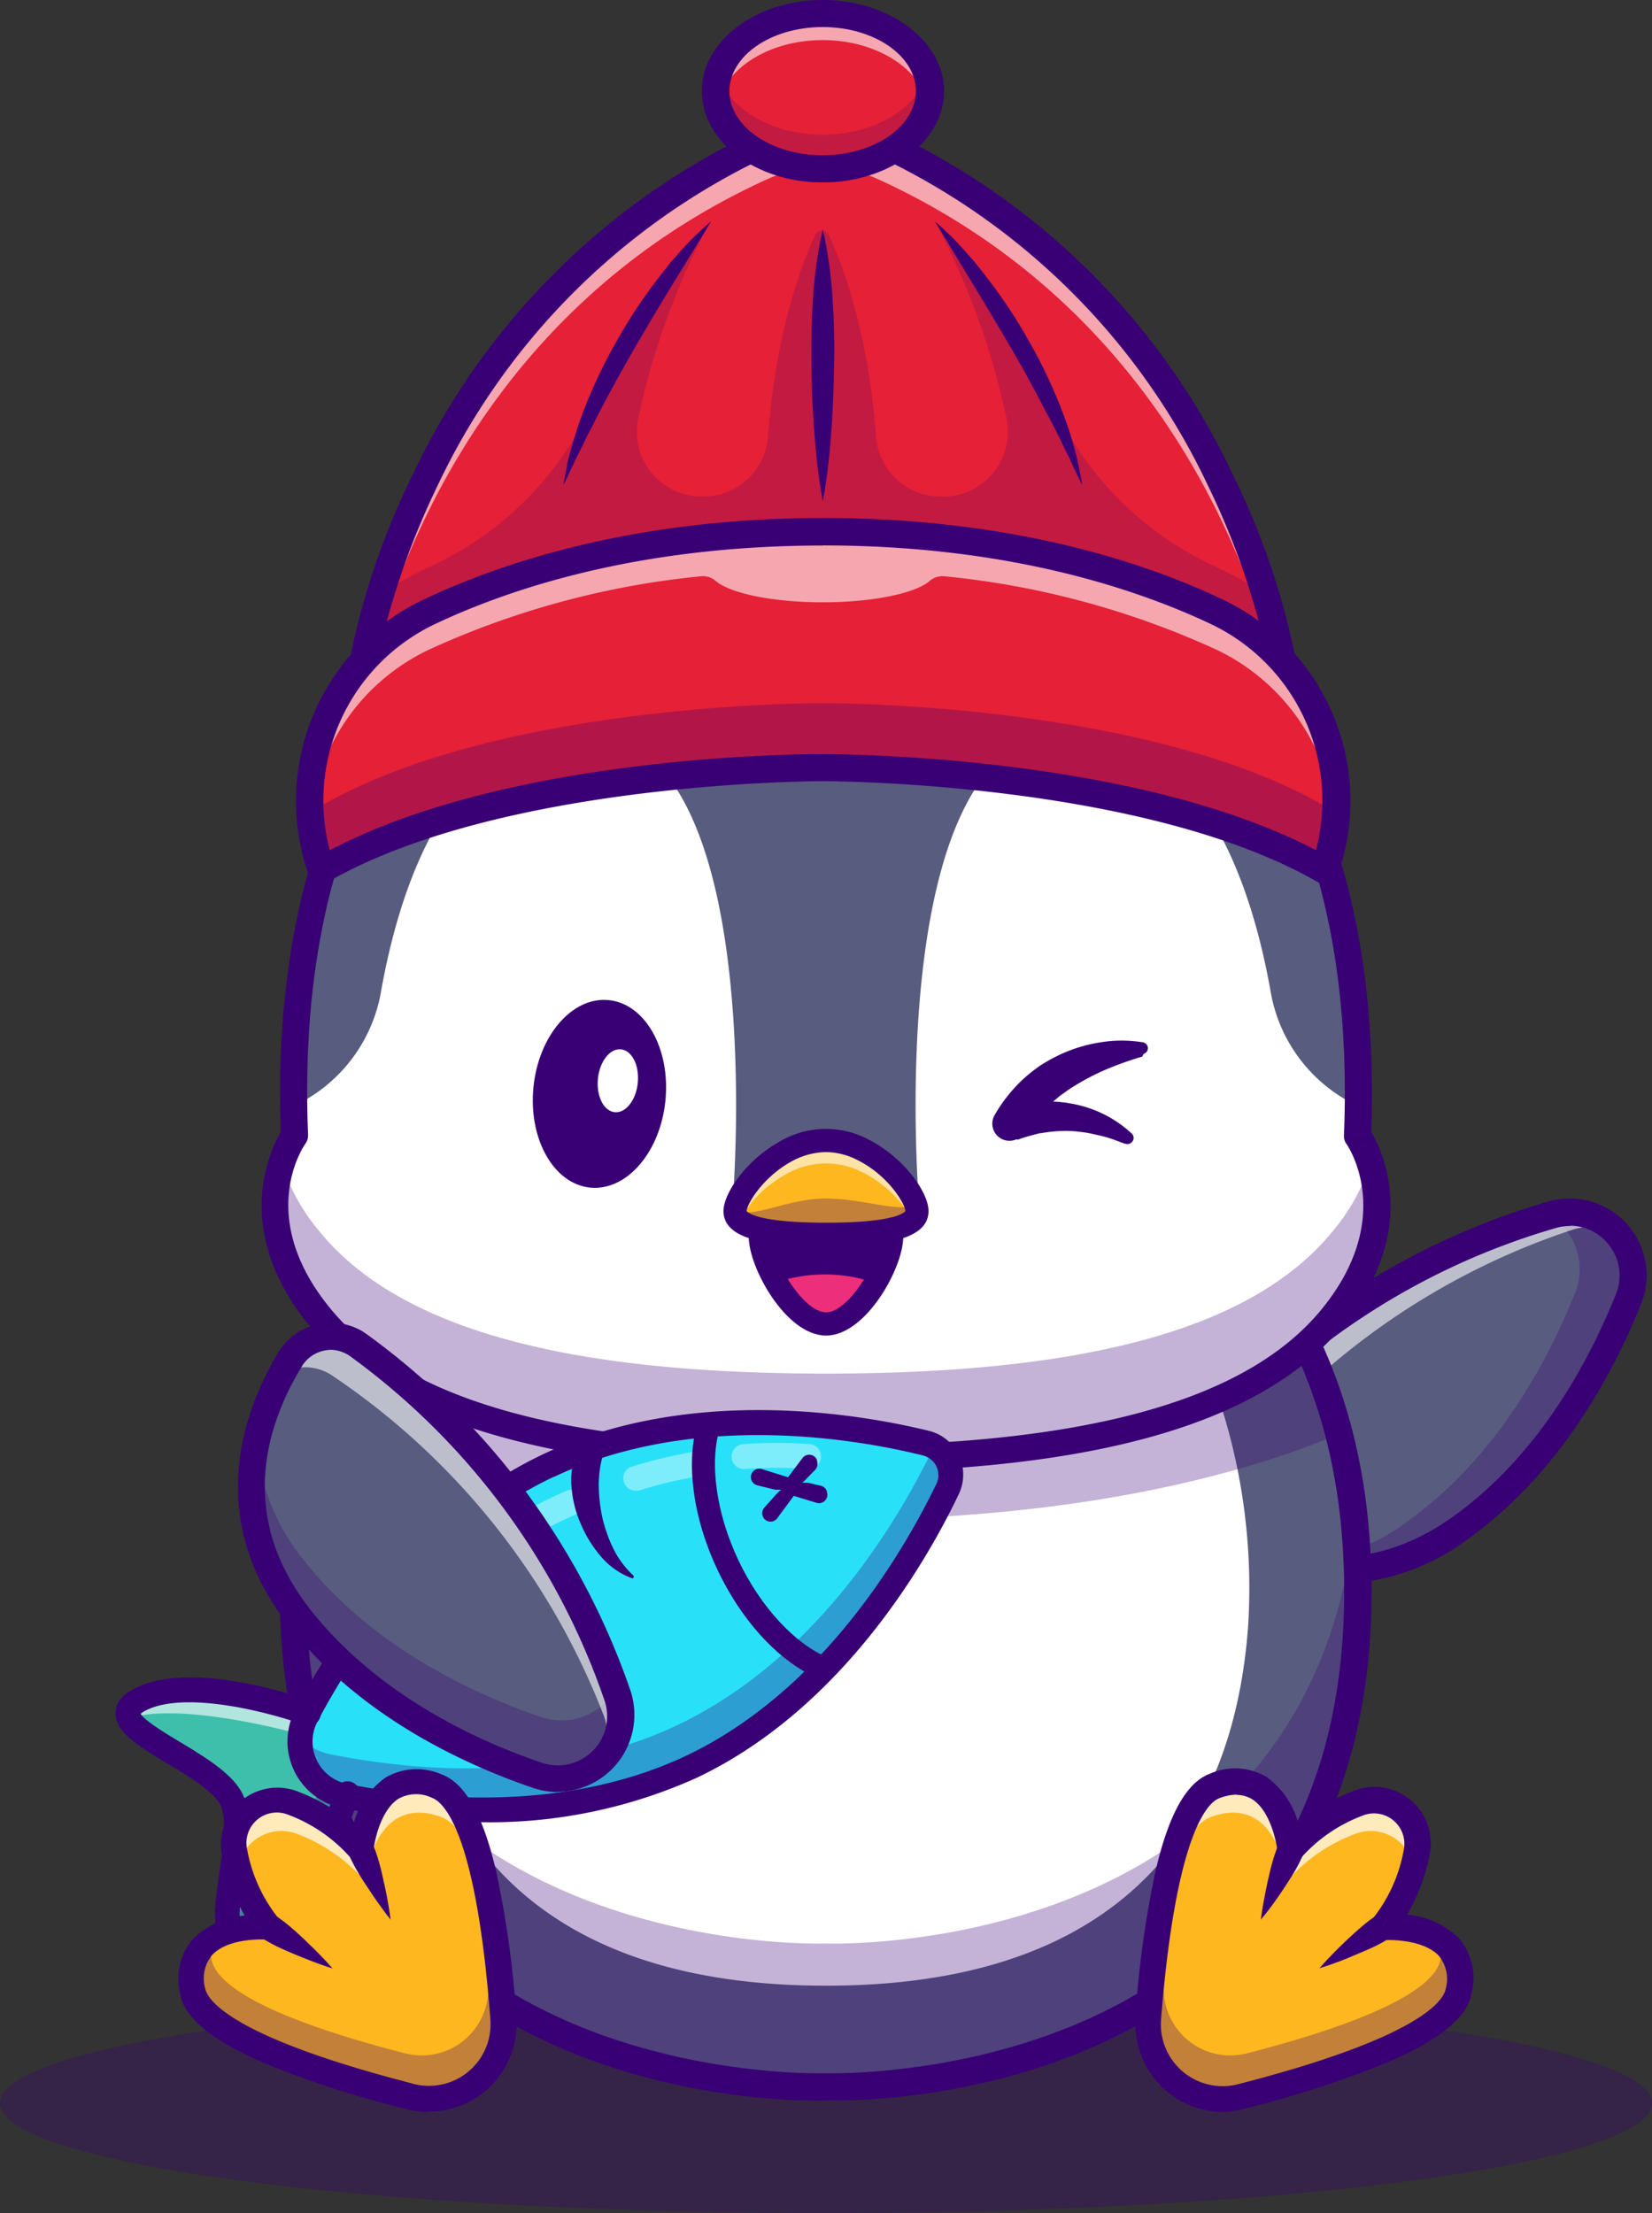 <svg id="Layer_1" data-name="Layer 1" xmlns="http://www.w3.org/2000/svg" viewBox="0 0 141.73 189.81"><rect x="0" y="0" width="141.73" height="189.81" fill="#333333" stroke="none"/><defs><style>.cls-1{opacity:0.3;}.cls-2{fill:#390075;}.cls-3{fill:#585c7f;}.cls-4{opacity:0.6;}.cls-5{fill:#fff;}.cls-6{opacity:0.7;}.cls-7{fill:#ed2e7a;}.cls-8{fill:#feb71f;}.cls-9{fill:#3dbfac;}.cls-10{fill:#28e1f9;}.cls-11{opacity:0.4;}.cls-12{fill:#e62036;}.cls-13{opacity:0.2;}</style></defs><g class="cls-1"><ellipse class="cls-2" cx="70.87" cy="180.38" rx="70.87" ry="9.43"/></g><path class="cls-3" d="M102.2,124.77a4.12,4.12,0,0,0,.84,6c4.53,3.09,13.09,6.85,22.33.22,7.45-5.35,11.87-13.38,14.34-19.56a5.44,5.44,0,0,0-6.49-7.27A62,62,0,0,0,102.2,124.77Z"/><g class="cls-1"><path class="cls-2" d="M133,104.27a5.44,5.44,0,0,1,2.13,6.63c-2.47,6.18-6.89,14.21-14.34,19.56a18.24,18.24,0,0,1-10.51,3.68A17.6,17.6,0,0,0,125.37,131c7.45-5.35,11.87-13.39,14.34-19.56a5.44,5.44,0,0,0-6.49-7.27Z"/></g><g class="cls-4"><path class="cls-5" d="M104.67,127.26a62,62,0,0,1,30.19-21.77,5.3,5.3,0,0,1,3.66.11,5.35,5.35,0,0,0-5.3-1.41,62,62,0,0,0-31,20.58,4.13,4.13,0,0,0,.84,6c.38.25.78.51,1.21.77A4.13,4.13,0,0,1,104.67,127.26Z"/></g><path class="cls-2" d="M114.66,135.86a22.29,22.29,0,0,1-12.28-4.1,5.29,5.29,0,0,1-1.37-7.35c.09-.13.19-.26.29-.38l.9.74-.9-.74a63.15,63.15,0,0,1,31.61-21,6.6,6.6,0,0,1,7.88,8.82c-2.44,6.08-7,14.49-14.74,20.07A19.24,19.24,0,0,1,114.66,135.86Zm20.06-30.71a4.38,4.38,0,0,0-1.19.16,60.85,60.85,0,0,0-30.44,20.2,3,3,0,0,0-.65,2.31,2.92,2.92,0,0,0,1.25,2c5,3.4,12.69,6.2,21,.24,7.32-5.26,11.62-13.26,13.94-19.05a4.22,4.22,0,0,0-.79-4.46,4.15,4.15,0,0,0-3.12-1.42Z"/><path class="cls-3" d="M116.54,136.51c0,44.2-45.67,42.47-45.67,42.47s-45.68,1.73-45.68-42.47A53.8,53.8,0,0,1,26.82,123,41.91,41.91,0,0,1,42.74,99.38c.34-.25.68-.5,1-.74a47.14,47.14,0,0,1,54.19,0C107.8,105.57,116.54,117.18,116.54,136.51Z"/><path class="cls-5" d="M97.52,106.13c-.15-.22-.31-.43-.46-.64a32.41,32.41,0,0,0-52.38,0l-.46.63a51.58,51.58,0,0,0-9.5,34.19c1.22,14,8.63,30,36.15,30,28.12,0,35.24-16.74,36.22-31A51.63,51.63,0,0,0,97.52,106.13Z"/><g class="cls-1"><path class="cls-2" d="M70.87,166.69s-41.33,1.56-45.36-36.33a60.32,60.32,0,0,0-.32,6.15c0,44.2,45.68,42.47,45.68,42.47s45.67,1.73,45.67-42.47a57.58,57.58,0,0,0-.32-6.15C112.2,168.25,70.87,166.69,70.87,166.69Z"/></g><g class="cls-1"><path class="cls-2" d="M99,99.38,70.86,97.61,42.74,99.38A41.91,41.91,0,0,0,26.82,123c8.45,3.54,22.57,7.37,44,7.37s35.59-3.83,44.05-7.37A42,42,0,0,0,99,99.38Z"/></g><path class="cls-2" d="M71.7,180.15h-.83c-1.36.05-21.54.48-35.09-12.56C28,160.07,24,149.62,24,136.51c0-16.84,6.42-29.9,19.07-38.82l.67,1-.67-1a48.28,48.28,0,0,1,55.53,0c12.66,8.92,19.07,22,19.07,38.83,0,13.11-4,23.56-11.75,31.06C93.65,179.42,75.87,180.15,71.7,180.15Zm-.83-2.33h0c.21,0,20.45.6,33.45-11.93,7.31-7,11-16.94,11-29.38,0-16-6.08-28.46-18.09-36.92a45.93,45.93,0,0,0-52.85,0c-12,8.46-18.09,20.88-18.09,36.92,0,12.45,3.71,22.33,11,29.38,13,12.53,33.24,11.93,33.44,11.93Z"/><path class="cls-5" d="M114.22,113.05c-7.26,8.76-22.55,12.06-43.35,12.06s-36.1-3.3-43.36-12.06-2.24-15.66-2.24-15.66c0-.85-.06-1.7-.07-2.53-.34-25.93,10.71-39.56,22-46.73a44.3,44.3,0,0,1,47.27,0c11.69,7.4,23.08,21.69,22,49.26C116.46,97.39,121.48,104.3,114.22,113.05Z"/><path class="cls-3" d="M94.5,48.13a44.3,44.3,0,0,0-47.27,0c-11.32,7.17-22.37,20.8-22,46.73h0l.61-.32a13.34,13.34,0,0,0,6.84-9.44c1.48-8.41,5.66-22.44,17.17-22.44,16.44,0,13,40.62,13,40.62l8,1.62,8-1.62s-3.43-40.62,13-40.62c11.51,0,15.69,14,17.17,22.44a13.32,13.32,0,0,0,6.84,9.44l.61.32h0C116.88,68.93,105.82,55.3,94.5,48.13Z"/><g class="cls-1"><path class="cls-2" d="M114.22,105.74c-7.26,8.76-22.55,12.07-43.35,12.07s-36.1-3.31-43.36-12.07a17.34,17.34,0,0,1-3.36-6c-.89,2.74-1.33,7.62,3.36,13.28,7.26,8.76,22.55,12.06,43.36,12.06s36.09-3.3,43.35-12.06c4.69-5.66,4.26-10.54,3.36-13.28A17.34,17.34,0,0,1,114.22,105.74Z"/></g><g class="cls-6"><path class="cls-5" d="M47.23,51.46a44.3,44.3,0,0,1,47.27,0c10.9,6.89,21.55,19.8,22,43.9.49-26.25-10.62-40-22-47.23a44.3,44.3,0,0,0-47.27,0c-11.32,7.17-22.37,20.8-22,46.73,0,.18,0,.37,0,.55C25.67,71.28,36.32,58.36,47.23,51.46Z"/><path class="cls-2" d="M25.05,95.41l0-.54C24.88,83,27.12,72.74,31.7,64.38a44.65,44.65,0,0,1,78.41.15c4.59,8.44,6.8,18.81,6.58,30.83h-.33c-.39-20.07-7.77-34.8-21.94-43.77a44.17,44.17,0,0,0-47.1,0c-14.18,9-21.57,23.72-21.95,43.82ZM70.87,41.47a44,44,0,0,0-23.55,6.8C34.42,56.44,27,69.91,25.6,87.51a54.44,54.44,0,0,1,6.56-20.62,44.55,44.55,0,0,1,15-15.57h0a44.67,44.67,0,0,1,62.43,15.55,54.65,54.65,0,0,1,6.56,20.58c-1.74-21.89-12.48-33.33-21.72-39.18A44,44,0,0,0,70.87,41.47Z"/></g><path class="cls-2" d="M70.87,126.28c-22.81,0-37.29-4.09-44.25-12.49-6.78-8.17-3.49-15.06-2.53-16.71-.46-12.63,1.67-23.54,6.33-32.42a45.64,45.64,0,0,1,80.89,0c4.66,8.89,6.79,19.79,6.33,32.43,1,1.64,4.25,8.53-2.52,16.71C108.15,122.19,93.68,126.28,70.87,126.28Zm0-83.8a43,43,0,0,0-23,6.64C32.73,58.69,25.52,74.91,26.43,97.35a1.21,1.21,0,0,1-.22.73c-.18.25-4.36,6.32,2.2,14.23S48.79,124,70.87,124s36-3.81,42.46-11.64,2.37-14,2.19-14.24a1.16,1.16,0,0,1-.22-.72c.91-22.44-6.29-38.66-21.42-48.23A43,43,0,0,0,70.87,42.48Z"/><path class="cls-3" d="M85.72,45.09,83.39,46.4l0,0L66.83,55.69S52.46,53.91,56,32L71.92,42.7a23.16,23.16,0,0,1,.21-3.53A9.19,9.19,0,0,1,73.55,35S79.48,39.75,85.72,45.09Z"/><path class="cls-2" d="M66.87,55.86h-.06a13.19,13.19,0,0,1-8.07-5.11C55.5,46.42,54.53,40.11,55.85,32l0-.25L71.75,42.39A23.41,23.41,0,0,1,72,39.15a9,9,0,0,1,1.44-4.24l.11-.13.13.1c.06,0,6,4.81,12.17,10.09l.18.15ZM56.14,32.27c-1.25,7.92-.29,14.07,2.86,18.27a13,13,0,0,0,7.8,5L85.43,45.07c-5.59-4.78-11-9.1-11.85-9.82a9.07,9.07,0,0,0-1.29,3.94,24.09,24.09,0,0,0-.2,3.5V43Z"/><g class="cls-6"><path class="cls-5" d="M66.83,55.69S52.46,53.91,56,32L71.92,42.7l-12-4.5a.72.72,0,0,0-.93.43.86.86,0,0,0-.05.23A19.8,19.8,0,0,0,66.83,55.69Z"/><path class="cls-2" d="M67.52,55.94l-.71-.09a13.19,13.19,0,0,1-8.07-5.11C55.5,46.42,54.53,40.11,55.85,32l0-.25L73.17,43.34l-13.31-5a.56.56,0,0,0-.72.33.57.57,0,0,0,0,.18,19.76,19.76,0,0,0,7.81,16.69ZM56.14,32.27C54.89,40.2,55.86,46.35,59,50.55a13.11,13.11,0,0,0,7.14,4.83,20.32,20.32,0,0,1-7.37-16.53A.89.89,0,0,1,59.7,38a.67.67,0,0,1,.28.06l10.69,4Z"/></g><g class="cls-6"><path class="cls-5" d="M85.72,45.09,83.39,46.4l0,0a28.35,28.35,0,0,0-11.23-7.25A9.14,9.14,0,0,1,73.55,35S79.48,39.75,85.72,45.09Z"/><path class="cls-2" d="M83.31,46.61l-.07-.09a28.74,28.74,0,0,0-11.16-7.19l-.13,0,0-.13a9,9,0,0,1,1.44-4.24l.11-.13.13.1c.06,0,6,4.81,12.17,10.09l.18.15-2.59,1.45Zm-11-7.55A29.13,29.13,0,0,1,83.4,46.21l2-1.14c-5.59-4.78-11-9.1-11.85-9.82A8.9,8.9,0,0,0,72.31,39.06Z"/></g><path class="cls-2" d="M66.83,55.69a5.35,5.35,0,0,1-2,.11A7.53,7.53,0,0,1,63,55.32a11.28,11.28,0,0,1-3.29-2.09,14.56,14.56,0,0,1-2.57-3,16.69,16.69,0,0,1-1.73-3.49c-.13-.3-.21-.62-.31-.92s-.19-.62-.26-.93L54.62,44,54.45,43c-.05-.31-.1-.63-.13-.94s-.08-.64-.11-1c0-.63-.06-1.27-.09-1.9a34.47,34.47,0,0,1,.75-7.44h0v0a1.18,1.18,0,0,1,1.37-.92,1.12,1.12,0,0,1,.42.18L72.57,41.74l-1.81,1c0-.74,0-1.41.06-2.11a20.86,20.86,0,0,1,.23-2.09,13.93,13.93,0,0,1,.51-2.12,7.18,7.18,0,0,1,1.07-2.12A1.14,1.14,0,0,1,74.1,34h0c1.23.7,2.4,1.41,3.58,2.14s2.33,1.5,3.47,2.29,2.27,1.59,3.38,2.43,2.19,1.72,3.26,2.62l-1.51,1.77c-1-.87-2.07-1.72-3.16-2.53S81,41.1,79.85,40.34s-2.25-1.51-3.39-2.23S74.14,36.68,73,36l1.47-.3a5,5,0,0,0-.69,1.43,10.49,10.49,0,0,0-.42,1.76c-.1.62-.17,1.24-.21,1.87s-.07,1.28-.06,1.88h0a1.15,1.15,0,0,1-1.14,1.18,1.08,1.08,0,0,1-.67-.2L55.37,33l1.79-.78h0a55.37,55.37,0,0,0-.37,7,24.79,24.79,0,0,0,1.07,6.74,14.35,14.35,0,0,0,1.36,3,13.19,13.19,0,0,0,2,2.63,12,12,0,0,0,1.25,1.11c.45.33.89.66,1.36,1C64.78,54.34,65.74,55,66.83,55.69Z"/><path class="cls-2" d="M76.49,106.1A8.41,8.41,0,0,1,74.91,110c-1.23,1.88-2.91,3.57-4,3.57s-2.93-1.75-4.14-3.67a8.29,8.29,0,0,1-1.48-3.79c0-4.12,2.52-7.46,5.62-7.46S76.49,102,76.49,106.1Z"/><path class="cls-7" d="M75,110c-1.23,1.88-2.91,3.57-4,3.57s-2.94-1.75-4.15-3.67A13.24,13.24,0,0,1,75,110Z"/><path class="cls-2" d="M70.87,114.55c-3.43,0-6.63-5.81-6.63-8.45,0-4.66,3-8.45,6.63-8.45s6.62,3.79,6.62,8.45C77.49,108.74,74.29,114.55,70.87,114.55Zm0-14.91c-2.56,0-4.64,2.9-4.64,6.46,0,2,2.7,6.46,4.64,6.46s4.63-4.48,4.63-6.46C75.5,102.54,73.42,99.64,70.87,99.64Z"/><path class="cls-8" d="M78.67,103.87c0,1.56-3.49,2-7.8,2s-7.81-.45-7.81-2c0-1.08,1.7-3.6,4.19-5a7.28,7.28,0,0,1,3.62-1,7.11,7.11,0,0,1,3.28.85C76.82,100.05,78.67,102.74,78.67,103.87Z"/><g class="cls-4"><path class="cls-5" d="M63.44,104.66a10.21,10.21,0,0,1,3.81-3.84,6.85,6.85,0,0,1,6.9-.19,10.33,10.33,0,0,1,4.15,4,1.07,1.07,0,0,0,.37-.79c0-1.13-1.85-3.83-4.52-5.21a6.85,6.85,0,0,0-6.9.19c-2.49,1.42-4.18,3.93-4.18,5A1,1,0,0,0,63.44,104.66Z"/></g><g class="cls-1"><path class="cls-2" d="M78.62,103.87c0,1.56-3.49,2-7.8,2s-7.8-.45-7.8-2c0-.4-.14.58.28-.08,1.2.77,4.32-1,7.52-1s6.5,1.28,7.7.51C78.94,104,78.62,103.47,78.62,103.87Z"/></g><path class="cls-2" d="M70.87,106.87c-4.35,0-8.8-.35-8.8-3,0-1.51,1.92-4.3,4.68-5.88a7.82,7.82,0,0,1,7.85-.21c2.9,1.5,5.06,4.45,5.06,6.09C79.66,106.52,75.22,106.87,70.87,106.87Zm0-8.06a6.36,6.36,0,0,0-3.13.9c-2.41,1.39-3.68,3.63-3.68,4.16,0,0,.55,1,6.81,1,6.06,0,6.75-.92,6.8-1,0-.58-1.42-3-4-4.32A6.12,6.12,0,0,0,70.87,98.81Z"/><path class="cls-9" d="M27.52,153.09a6.25,6.25,0,0,0,1.87,1.31s-1.83,6.61-4.67,9-5.19,3.92-5.19,1.33a11.9,11.9,0,0,1,.09-1.34c.34-3,1.43-7.81.18-9.17A27.71,27.71,0,0,0,14,149.77a6.84,6.84,0,0,1-2.61-2.49,1.1,1.1,0,0,1,.75-1.65,19.15,19.15,0,0,1,7.33-.44c1,.26,6.76,1.22,6.83,1.69,0,.25-.18,1-.26,1.93a5,5,0,0,0,1.49,4.28Z"/><path class="cls-2" d="M20.39,166.25a1,1,0,0,1-.42-.09c-.41-.19-.61-.66-.61-1.43a12.44,12.44,0,0,1,.1-1.36c.07-.63.17-1.32.28-2.05.39-2.66.88-6-.06-7a26.32,26.32,0,0,0-5.78-4.42,6.88,6.88,0,0,1-2.67-2.57,1.35,1.35,0,0,1-.08-1.1,1.52,1.52,0,0,1,.92-.77A18.9,18.9,0,0,1,19.5,145c.25.07.86.19,1.63.34,4.12.81,5.27,1.13,5.32,1.49a3,3,0,0,1-.08.73c-.06.34-.14.76-.18,1.23a5.2,5.2,0,0,0,.42,2.71,5.42,5.42,0,0,0,1,1.44h0a5.71,5.71,0,0,0,1.81,1.27l.14.06,0,.14c-.08.27-1.87,6.69-4.73,9.09C22.59,165.41,21.24,166.25,20.39,166.25Zm-3.3-21.07a16.48,16.48,0,0,0-4.9.6,1.18,1.18,0,0,0-.74.59,1.07,1.07,0,0,0,.08.84,6.69,6.69,0,0,0,2.54,2.43,26.76,26.76,0,0,1,5.86,4.47c1,1.14.56,4.39.13,7.26-.1.73-.2,1.42-.27,2a11.9,11.9,0,0,0-.1,1.33c0,.62.14,1,.42,1.13.82.39,3-1.29,4.5-2.58,2.56-2.15,4.31-7.84,4.59-8.79a6.55,6.55,0,0,1-1.8-1.28h0a6,6,0,0,1-1.09-1.54,5.5,5.5,0,0,1-.44-2.87,11.05,11.05,0,0,1,.18-1.27,5.94,5.94,0,0,0,.08-.6,29.58,29.58,0,0,0-5.06-1.24c-.78-.15-1.39-.27-1.66-.34A10.89,10.89,0,0,0,17.09,145.18Zm9,1.72Z"/><g class="cls-4"><path class="cls-5" d="M26.29,146.88c0,.25-.18,1-.26,1.93-2.59-.7-10.45-2.63-14.65-1.53a1.09,1.09,0,0,1,.75-1.65,18.9,18.9,0,0,1,7.32-.44C20.41,145.45,26.22,146.41,26.29,146.88Z"/></g><g class="cls-1"><path class="cls-2" d="M29.39,154.4s-1.83,6.61-4.67,9-5.19,3.92-5.19,1.33a12.24,12.24,0,0,1,.09-1.35c4.73-2.47,7.09-8,7.9-10.29A6.25,6.25,0,0,0,29.39,154.4Z"/></g><path class="cls-10" d="M47.08,125.68c-10.74,5.09-17.46,15.18-20.78,21.44A4.76,4.76,0,0,0,29.57,154c7,1.39,19,2.59,29.75-2.5,12.25-5.8,19.27-18.11,22-23.82A2.82,2.82,0,0,0,80,124a3.35,3.35,0,0,0-.53-.19C73.3,122.25,59.32,119.88,47.08,125.68Z"/><path class="cls-2" d="M41.35,155.38a60.78,60.78,0,0,1-11.81-1.19,4.94,4.94,0,0,1-3.87-5.8,5.3,5.3,0,0,1,.48-1.35c3.09-5.8,9.89-16.31,20.86-21.51,12.46-5.9,26.86-3.3,32.47-1.92a3,3,0,0,1,2.17,3.6,2.75,2.75,0,0,1-.2.57c-2.48,5.22-9.6,18-22.06,23.9A42.23,42.23,0,0,1,41.35,155.38Zm5.73-29.7.07.15c-10.88,5.15-17.64,15.6-20.71,21.36a4.61,4.61,0,0,0,1.91,6.23,4.33,4.33,0,0,0,1.25.44c6.4,1.29,18.77,2.68,29.65-2.48,12.36-5.85,19.44-18.56,21.91-23.74a2.66,2.66,0,0,0-1.26-3.53,2.3,2.3,0,0,0-.5-.18c-5.58-1.38-19.89-4-32.25,1.9Z"/><g class="cls-11"><path class="cls-5" d="M32.93,143.18a1.07,1.07,0,0,1-1.07-1.07,1.06,1.06,0,0,1,.17-.57c3.67-5.84,9.25-10.44,16.57-13.68a1.07,1.07,0,0,1,.86,2c-6.92,3.07-12.18,7.4-15.62,12.87A1.08,1.08,0,0,1,32.93,143.18Z"/></g><g class="cls-11"><path class="cls-5" d="M54.54,127.86a1.06,1.06,0,0,1-1.06-1.07,1,1,0,0,1,.75-1,39.9,39.9,0,0,1,5.57-1.32,1.07,1.07,0,0,1,.29,2.12,36.69,36.69,0,0,0-5.23,1.24A1.13,1.13,0,0,1,54.54,127.86Z"/></g><g class="cls-11"><path class="cls-5" d="M63.83,126a1.06,1.06,0,0,1-1.06-1.07,1.07,1.07,0,0,1,1-1.07,39.59,39.59,0,0,1,5.72,0,1.07,1.07,0,0,1-.2,2.13h0a37.19,37.19,0,0,0-5.38,0Z"/></g><g class="cls-1"><path class="cls-2" d="M81.31,127.71c-2.72,5.71-9.74,18-22,23.82-10.74,5.09-22.8,3.89-29.75,2.49A4.76,4.76,0,0,1,25.76,149a4.7,4.7,0,0,0,2.58,1.46c7,1.4,19,2.59,29.75-2.49,12.24-5.8,19.26-18.11,22-23.83l0-.07A2.81,2.81,0,0,1,81.31,127.71Z"/></g><path class="cls-2" d="M41.35,156.29a61.48,61.48,0,0,1-12-1.22,5.82,5.82,0,0,1-4.57-6.86,5.66,5.66,0,0,1,.57-1.6c3.13-5.9,10.06-16.59,21.26-21.89h0c12.73-6,27.38-3.4,33.08-2a3.86,3.86,0,0,1,2.83,4.69,3.73,3.73,0,0,1-.26.73c-2.52,5.31-9.77,18.31-22.49,24.34A43.24,43.24,0,0,1,41.35,156.29Zm6.19-29.64c-10.65,5-17.29,15.3-20.3,21A3.7,3.7,0,0,0,29.78,153c6.29,1.26,18.44,2.62,29.08-2.41,12.1-5.74,19-18.22,21.48-23.32a1.74,1.74,0,0,0-.83-2.32,1.61,1.61,0,0,0-.33-.12c-5.48-1.36-19.54-3.89-31.65,1.84Z"/><path class="cls-2" d="M70.4,144.05c-3.4-1.37-6.7-4.89-8.84-9.4s-2.76-9.3-1.67-12.79l1.88.58c-.93,3-.33,7.34,1.57,11.36s4.89,7.25,7.8,8.42Z"/><path class="cls-2" d="M51.67,125a9.39,9.39,0,0,0-.3,2.47,13.63,13.63,0,0,0,.31,2.7,12.48,12.48,0,0,0,.94,2.65,7.75,7.75,0,0,0,1.71,2.3h0a.16.16,0,0,1,0,.22.16.16,0,0,1-.17,0,6.38,6.38,0,0,1-2.61-1.85,10.52,10.52,0,0,1-1.71-2.76,9.72,9.72,0,0,1-.81-3.22,6.31,6.31,0,0,1,.67-3.44,1.08,1.08,0,0,1,1.46-.41,1.09,1.09,0,0,1,.51,1.21Z"/><path class="cls-2" d="M43.68,128.5c0,.15,0,.39,0,.6s0,.45,0,.68a12.81,12.81,0,0,0,.1,1.38,11.49,11.49,0,0,0,.73,2.73,15,15,0,0,0,1.46,2.63,12.82,12.82,0,0,0,2,2.35h0a.16.16,0,0,1-.16.27A9.27,9.27,0,0,1,45,137.37a12.32,12.32,0,0,1-2.21-2.57,9.37,9.37,0,0,1-1.32-3.26,8.27,8.27,0,0,1-.14-1.79,6.84,6.84,0,0,1,.09-.91,4.52,4.52,0,0,1,.25-1,1.06,1.06,0,0,1,2.06.45Z"/><path class="cls-2" d="M36.72,134.33a9.52,9.52,0,0,0,.15,2.26,15.81,15.81,0,0,0,.64,2.43,8.94,8.94,0,0,0,.49,1.13,10.7,10.7,0,0,0,2.52,3h0a.15.15,0,0,1,0,.21.17.17,0,0,1-.16.06,7.11,7.11,0,0,1-2.61-1.33,8.24,8.24,0,0,1-1.11-1,7.93,7.93,0,0,1-.9-1.25,9.5,9.5,0,0,1-1.18-2.79,5.92,5.92,0,0,1,0-3.23,1.07,1.07,0,0,1,2.09.4Z"/><path class="cls-2" d="M20.58,167.25a1.87,1.87,0,0,1-1.18-.38c-1.34-1-1-3.28-.59-6.2.3-2.07.67-4.66.11-5.83s-2.78-2.52-4.58-3.6c-2.52-1.52-4.51-2.72-4.42-4.39,0-.86.65-1.58,1.8-2.12,5.08-2.41,14.62,1,15,1.18a1.07,1.07,0,1,1-.73,2c-2.52-.92-9.83-2.94-13.38-1.26a2.34,2.34,0,0,0-.54.34c.32.58,2.21,1.72,3.36,2.41,2.25,1.36,4.58,2.77,5.41,4.52s.44,4.45.06,7c-.19,1.33-.5,3.51-.26,4.13a2.21,2.21,0,0,0,.61-.21c3.55-1.68,6.62-8.61,7.5-11.14a1.07,1.07,0,1,1,2,.66v0c-.14.41-3.53,10-8.61,12.37A3.78,3.78,0,0,1,20.58,167.25Z"/><path class="cls-2" d="M70.37,127.42a.72.72,0,0,1,.57.48l0,.07a.72.72,0,0,1-.45.92.69.69,0,0,1-.45,0l-1.94-.59-1.42,1.92a.72.72,0,0,1-1,.15.66.66,0,0,1-.25-.36h0a.71.71,0,0,1,.15-.71l1.06-1.19.18-.18.22-.16a1.08,1.08,0,0,1-.26,0l-.11,0-.16,0L65,127.4a.73.73,0,0,1-.54-.48h0a.72.72,0,0,1,.9-.92l2.25.7,1.24-1.65a.72.72,0,0,1,1-.14.64.64,0,0,1,.25.35l0,.08a.72.72,0,0,1-.17.73l-.77.79,0,0a1.47,1.47,0,0,1-.35.31,2.89,2.89,0,0,1,.5,0h0Z"/><path class="cls-8" d="M35.19,179.82a6.41,6.41,0,0,0,8-6.7c-.6-7.92-2.07-18.63-5.67-20-5.8-2.11-6.54,5.48-6.54,5.48a14.43,14.43,0,0,0-5.75-4,3.73,3.73,0,0,0-5.06,4.24,14.56,14.56,0,0,0,2.92,6.36s-7.6-.6-6.53,5.47C17.22,174.52,27.5,177.84,35.19,179.82Z"/><g class="cls-6"><path class="cls-5" d="M20.47,160.12a3.73,3.73,0,0,1,5.09-2.8,14.53,14.53,0,0,1,5.74,4s.75-7.59,6.54-5.48c2.59.95,4.08,6.74,4.93,12.86-.78-7-2.3-14.44-5.26-15.52-5.8-2.11-6.54,5.48-6.54,5.48a14.43,14.43,0,0,0-5.75-4,3.73,3.73,0,0,0-5.06,4.24C20.25,159.31,20.35,159.71,20.47,160.12Z"/></g><g class="cls-1"><path class="cls-2" d="M43.18,172.79c-.59-7.76-2-18.2-5.46-19.85,2.56,2.46,3.67,10.82,4.15,17.17a5.71,5.71,0,0,1-7.12,6c-6.85-1.75-16-4.71-16.61-8.08a4.6,4.6,0,0,1,0-2c-1.2.78-2,2.13-1.63,4.43.66,3.77,11,7.09,18.64,9.07A6.41,6.41,0,0,0,43.18,172.79Z"/></g><path class="cls-2" d="M36.82,181.14a7.75,7.75,0,0,1-1.91-.24h0A84.94,84.94,0,0,1,22.8,177c-4.58-1.95-7-3.93-7.35-6a5.3,5.3,0,0,1,1.11-4.71,7.23,7.23,0,0,1,4.43-2,16.42,16.42,0,0,1-1.92-5.09,4.84,4.84,0,0,1,6.57-5.51,16.53,16.53,0,0,1,4.68,2.78,7.16,7.16,0,0,1,2.74-4,5.29,5.29,0,0,1,4.83-.28c2,.73,3.54,3.44,4.67,8.29A86.39,86.39,0,0,1,44.3,173a7.54,7.54,0,0,1-6.95,8.09,4.71,4.71,0,0,1-.53,0Zm-1.35-2.41a5.29,5.29,0,0,0,6.45-3.8,5.61,5.61,0,0,0,.15-1.73c-1.24-16.39-4.1-18.67-5-19a3.14,3.14,0,0,0-2.86.06c-1.51.94-2.08,3.55-2.17,4.47a1.13,1.13,0,0,1-1.22,1,1.1,1.1,0,0,1-.75-.4,13.29,13.29,0,0,0-5.31-3.67,2.61,2.61,0,0,0-3.55,3,13.27,13.27,0,0,0,2.68,5.87,1.11,1.11,0,0,1-.13,1.57,1.16,1.16,0,0,1-.82.26c-.92-.07-3.58,0-4.77,1.36a3.13,3.13,0,0,0-.57,2.81c.16.88,1.9,4.09,17.82,8.18Z"/><path class="cls-2" d="M23.69,164.33a13.82,13.82,0,0,1,1.3,1c.42.35.82.73,1.22,1.11.79.76,1.58,1.54,2.32,2.39-1.07-.34-2.11-.74-3.12-1.16-.51-.21-1-.42-1.51-.66a13.29,13.29,0,0,1-1.43-.79Z"/><path class="cls-2" d="M32,158.22a11.66,11.66,0,0,1,.53,1.54c.15.52.27,1.06.39,1.6.24,1.07.45,2.16.59,3.28-.7-.88-1.34-1.79-1.94-2.71-.31-.46-.61-.92-.88-1.39a13.26,13.26,0,0,1-.75-1.45Z"/><path class="cls-8" d="M106.54,179.82a6.41,6.41,0,0,1-8-6.7c.6-7.92,2.07-18.63,5.67-20,5.8-2.11,6.54,5.48,6.54,5.48a14.43,14.43,0,0,1,5.75-4,3.73,3.73,0,0,1,5.06,4.24,14.56,14.56,0,0,1-2.92,6.36s7.6-.6,6.53,5.47C124.52,174.52,114.23,177.84,106.54,179.82Z"/><g class="cls-6"><path class="cls-5" d="M121.27,160.12a3.74,3.74,0,0,0-5.09-2.8,14.56,14.56,0,0,0-5.75,4s-.74-7.59-6.54-5.48c-2.58.95-4.07,6.74-4.93,12.86.78-7,2.31-14.44,5.26-15.52,5.8-2.11,6.54,5.48,6.54,5.48a14.43,14.43,0,0,1,5.75-4,3.73,3.73,0,0,1,5.06,4.24C121.49,159.31,121.38,159.71,121.27,160.12Z"/></g><g class="cls-1"><path class="cls-2" d="M98.55,172.79c.59-7.76,2-18.2,5.46-19.85-2.56,2.46-3.67,10.82-4.15,17.17a5.71,5.71,0,0,0,7.12,6c6.85-1.75,16-4.71,16.61-8.08a4.6,4.6,0,0,0,0-2c1.2.78,2,2.13,1.63,4.43-.66,3.77-11,7.09-18.64,9.07A6.41,6.41,0,0,1,98.55,172.79Z"/></g><path class="cls-2" d="M104.91,181.14a7.55,7.55,0,0,1-7.5-7.58c0-.18,0-.35,0-.53a86.19,86.19,0,0,1,1.74-12.61c1.13-4.85,2.66-7.56,4.67-8.3a5.32,5.32,0,0,1,4.83.28,7.22,7.22,0,0,1,2.74,4,16.67,16.67,0,0,1,4.68-2.78,4.84,4.84,0,0,1,6.57,5.51,16.42,16.42,0,0,1-1.92,5.09,7.23,7.23,0,0,1,4.43,2,5.27,5.27,0,0,1,1.11,4.71c-.37,2.1-2.77,4.08-7.34,6a86.86,86.86,0,0,1-12.12,3.92h0A7.75,7.75,0,0,1,104.91,181.14Zm1.22-27.22a4.33,4.33,0,0,0-1.52.31c-.85.3-3.7,2.58-5,19a5.3,5.3,0,0,0,4.87,5.68,5,5,0,0,0,1.73-.15c15.92-4.08,17.67-7.29,17.82-8.18a3.13,3.13,0,0,0-.57-2.81c-1.19-1.32-3.85-1.43-4.78-1.36a1.12,1.12,0,0,1-1.2-1,1.13,1.13,0,0,1,.26-.81,13.22,13.22,0,0,0,2.68-5.87,2.61,2.61,0,0,0-3.54-3,13.32,13.32,0,0,0-5.31,3.67,1.13,1.13,0,0,1-1.58.15,1.11,1.11,0,0,1-.39-.76c-.1-.92-.67-3.52-2.17-4.47a2.5,2.5,0,0,0-1.35-.37Z"/><path class="cls-2" d="M119.26,166.2a11.75,11.75,0,0,1-1.43.79c-.49.24-1,.45-1.51.66-1,.43-2,.82-3.12,1.16.74-.84,1.52-1.63,2.32-2.39.4-.37.8-.75,1.22-1.1a11.42,11.42,0,0,1,1.3-1Z"/><path class="cls-2" d="M111.79,159.09a15.2,15.2,0,0,1-.74,1.45c-.28.47-.58.93-.88,1.39-.61.92-1.25,1.83-2,2.71.15-1.12.36-2.21.59-3.29.13-.53.24-1.07.39-1.59a13.47,13.47,0,0,1,.53-1.55Z"/><path class="cls-3" d="M30.9,115.43a4.12,4.12,0,0,0-6,1.14c-2.87,4.68-6.2,13.42.89,22.32,5.71,7.17,14,11.18,20.24,13.35A5.44,5.44,0,0,0,53,145.39,62,62,0,0,0,30.9,115.43Z"/><g class="cls-1"><path class="cls-2" d="M52.9,144.8a5.44,5.44,0,0,1-6.52,2.46c-6.28-2.17-14.53-6.18-20.24-13.35A18.18,18.18,0,0,1,22,123.6a17.54,17.54,0,0,0,3.86,15c5.71,7.17,14,11.18,20.24,13.35A5.44,5.44,0,0,0,53,145.07Z"/></g><g class="cls-4"><path class="cls-5" d="M28.53,118A62,62,0,0,1,51.78,147.1a5.3,5.3,0,0,1,.06,3.66A5.33,5.33,0,0,0,53,145.39a62.07,62.07,0,0,0-22.09-30,4.13,4.13,0,0,0-6,1.14c-.23.38-.47.8-.71,1.24A4.14,4.14,0,0,1,28.53,118Z"/></g><path class="cls-2" d="M47.84,153.7a6.63,6.63,0,0,1-2.16-.37c-6.19-2.12-14.82-6.23-20.78-13.72-7.59-9.54-3.87-18.91-1-23.65a5.29,5.29,0,0,1,7.27-1.73l.39.27h0A63.12,63.12,0,0,1,54.09,145a6.6,6.6,0,0,1-4.19,8.34,6.84,6.84,0,0,1-2.06.34ZM28.42,115.77a2.6,2.6,0,0,0-.56.06,2.92,2.92,0,0,0-1.95,1.34c-3.15,5.16-5.57,13,.81,21,5.61,7.05,13.82,11,19.71,13a4.22,4.22,0,0,0,4.42-1,4.18,4.18,0,0,0,1-4.36,60.82,60.82,0,0,0-21.69-29.4A3,3,0,0,0,28.42,115.77Z"/><ellipse class="cls-2" cx="51.43" cy="93.82" rx="8.08" ry="5.69" transform="translate(-46.97 135.83) rotate(-84.39)"/><ellipse class="cls-5" cx="53" cy="92.7" rx="2.71" ry="1.72" transform="translate(-44.43 136.38) rotate(-84.39)"/><path class="cls-2" d="M98,90.62A30.07,30.07,0,0,0,95,91.68a20.43,20.43,0,0,0-2.79,1.44c-.45.26-.85.57-1.26.86l-.58.48L90,94.7l-.27.27a14.1,14.1,0,0,0-1.93,2.29L86,95.15a1.18,1.18,0,0,1,.23-.09l.19-.07.37-.11c.25-.07.5-.12.74-.17A12.55,12.55,0,0,1,89,94.5a11.31,11.31,0,0,1,3,.17,10.28,10.28,0,0,1,2.77.93,10.15,10.15,0,0,1,2.34,1.64.5.5,0,0,1,0,.71.5.5,0,0,1-.53.15l-.06,0c-.42-.14-.8-.31-1.21-.44a10.11,10.11,0,0,0-1.2-.32A11.51,11.51,0,0,0,91.69,97a11.69,11.69,0,0,0-2.36.19c-.2,0-.38.08-.57.12l-.57.15-.55.17-.26.1-.12,0-.09,0,0,0a1.47,1.47,0,0,1-1.81-2.14,13.23,13.23,0,0,1,2.38-3,14.13,14.13,0,0,1,1.49-1.19,14.77,14.77,0,0,1,1.65-.92,12.88,12.88,0,0,1,3.53-1.08,11.18,11.18,0,0,1,3.65,0,.51.51,0,0,1,.41.6.5.5,0,0,1-.36.39Z"/><path class="cls-12" d="M110.52,59.7H30.64a53.67,53.67,0,0,1,2-8.79C36,40,44.61,21.76,65.85,12.11a11.4,11.4,0,0,1,9.46,0C106.82,26.43,110.52,59.7,110.52,59.7Z"/><g class="cls-13"><path class="cls-2" d="M108.51,50.91A41.22,41.22,0,0,0,104,48.46,28,28,0,0,1,90.4,34.75,74.88,74.88,0,0,0,80.22,19a64,64,0,0,1,6.12,16.85,5.57,5.57,0,0,1-6,6.72l-.13,0a5.56,5.56,0,0,1-5.05-5.12c-.69-9.23-3-15-4.06-17.31a.64.64,0,0,0-.85-.3.62.62,0,0,0-.3.3c-1.08,2.29-3.37,8.08-4.06,17.31a5.57,5.57,0,0,1-5.06,5.12l-.12,0a5.57,5.57,0,0,1-5.95-6.72A63.77,63.77,0,0,1,60.94,19,75.41,75.41,0,0,0,50.75,34.75,28,28,0,0,1,37.18,48.46a41.08,41.08,0,0,0-4.52,2.45,52.39,52.39,0,0,0-2,8.79h79.88A52.86,52.86,0,0,0,108.51,50.91Z"/></g><g class="cls-4"><path class="cls-5" d="M32.66,54.17C36,43.29,44.61,25,65.85,15.36a11.48,11.48,0,0,1,9.46,0C100.83,27,108.11,51,110,59.7h.57s-3.7-33.28-35.21-47.59a11.4,11.4,0,0,0-9.46,0C44.61,21.76,36,40,32.66,50.91a53.67,53.67,0,0,0-2,8.79h.57C31.53,58.24,32,56.36,32.66,54.17Z"/></g><path class="cls-2" d="M110.52,60.87H30.64a1.16,1.16,0,0,1-1.16-1.16v-.13a64.15,64.15,0,0,1,5.9-18.81,61.47,61.47,0,0,1,30-29.72,12.55,12.55,0,0,1,10.42,0,61.38,61.38,0,0,1,30,29.72,64.14,64.14,0,0,1,5.9,18.8,1.17,1.17,0,0,1-1,1.29h-.13ZM32,58.54h77.18a65.7,65.7,0,0,0-5.52-16.84A59.1,59.1,0,0,0,74.83,13.17a10.23,10.23,0,0,0-8.49,0A59.15,59.15,0,0,0,37.48,41.78,65.82,65.82,0,0,0,32,58.54Z"/><path class="cls-2" d="M61,19c-1.13,1.89-2.28,3.72-3.4,5.56s-2.23,3.69-3.3,5.55-2.1,3.74-3.09,5.65c-.24.48-.48,1-.74,1.44l-.71,1.46-.37.72c-.11.25-.22.5-.34.74-.23.49-.46,1-.72,1.48.09-.54.2-1.08.31-1.62,0-.27.11-.54.17-.81l.23-.79c.14-.53.31-1.05.47-1.58s.36-1,.55-1.55a43.72,43.72,0,0,1,2.82-5.95,44.56,44.56,0,0,1,3.63-5.49l1-1.28,1.09-1.23A24.5,24.5,0,0,1,61,19Z"/><path class="cls-2" d="M80.22,19a24.39,24.39,0,0,1,2.36,2.3c.37.4.72.82,1.09,1.23l1,1.28a43.44,43.44,0,0,1,3.63,5.49,42.56,42.56,0,0,1,2.82,5.95c.19.52.38,1,.56,1.55s.32,1,.47,1.59l.22.79c.06.27.12.54.17.8.11.54.22,1.08.31,1.62-.26-.49-.49-1-.72-1.47-.12-.25-.23-.5-.34-.74l-.37-.73-.7-1.46c-.26-.48-.5-1-.75-1.44-1-1.91-2-3.8-3.08-5.65s-2.18-3.71-3.3-5.55S81.35,20.86,80.22,19Z"/><path class="cls-2" d="M70.59,19.67a36.55,36.55,0,0,1,.83,5.83c.14,1.95.18,3.89.14,5.84s-.1,3.89-.25,5.83c-.07,1-.16,1.95-.28,2.92S70.78,42,70.59,43c-.19-1-.32-1.95-.44-2.92s-.21-2-.28-2.92c-.15-1.94-.23-3.89-.25-5.83s0-3.89.14-5.84A36.71,36.71,0,0,1,70.59,19.67Z"/><path class="cls-12" d="M70.58,45.61c16,0,27.22,3.74,33.8,6.87a17.92,17.92,0,0,1,9.35,21.76l-.14.39c-15.48-8.93-43-8.79-43-8.79s-27.52-.14-43,8.79c0,0-.05-.14-.13-.39a17.91,17.91,0,0,1,9.34-21.76C43.37,49.36,54.59,45.61,70.58,45.61Z"/><path class="cls-2" d="M27.49,74.87l-.07-.19-.14-.39a18.1,18.1,0,0,1,9.43-22c6.62-3.14,17.87-6.88,33.87-6.88s27.25,3.74,33.87,6.88a18.1,18.1,0,0,1,9.43,22c-.08.26-.13.39-.13.39l-.07.18-.17-.09C98.25,66,70.86,66,70.58,66s-27.66,0-42.93,8.77Zm43.13-9.19c1.16,0,27.77.11,42.88,8.71l.07-.2a17.77,17.77,0,0,0-9.26-21.56c-6.59-3.13-17.79-6.85-33.73-6.85S43.44,49.5,36.85,52.63a17.76,17.76,0,0,0-9.26,21.55c0,.08.05.15.07.21C43,65.64,70.31,65.68,70.58,65.68Z"/><g class="cls-1"><path class="cls-2" d="M113.73,68.7c-.09.26-.13.4-.13.4-15.49-8.93-43-8.79-43-8.79s-27.52-.14-43,8.78c0,0-.05-.13-.13-.39a17.14,17.14,0,0,1-.67-2.81,17.6,17.6,0,0,0,.67,8.34c.08.26.13.39.13.39,15.49-8.92,43-8.78,43-8.78s27.53-.14,43,8.78c0,0,0-.13.13-.39a17.73,17.73,0,0,0,.68-8.34A17.69,17.69,0,0,1,113.73,68.7Z"/></g><g class="cls-4"><path class="cls-5" d="M104.38,52.48c-6.58-3.12-17.81-6.87-33.8-6.87s-27.21,3.74-33.8,6.87A17.92,17.92,0,0,0,26.62,70.29,17.93,17.93,0,0,1,36.78,55.73a73.08,73.08,0,0,1,23.32-6.3,1.65,1.65,0,0,1,1.28.38c1.22,1.07,4.88,1.85,9.2,1.85s8-.78,9.2-1.85a1.7,1.7,0,0,1,1.28-.38,73,73,0,0,1,23.32,6.3,18,18,0,0,1,10.17,14.56A17.93,17.93,0,0,0,104.38,52.48Z"/></g><path class="cls-2" d="M113.59,75.79a1.1,1.1,0,0,1-.58-.16C98,67,70.87,67,70.59,67s-27.41,0-42.44,8.63a1.16,1.16,0,0,1-1.58-.42,1.51,1.51,0,0,1-.09-.18l-.15-.43a19.09,19.09,0,0,1,10-23.17c6.71-3.18,18.11-7,34.29-7s27.59,3.8,34.3,7a19.1,19.1,0,0,1,10,23.17c-.09.28-.15.43-.15.43a1.16,1.16,0,0,1-1.09.76Zm-43-29c-15.75,0-26.8,3.67-33.3,6.75a16.77,16.77,0,0,0-9,19.39C44,64.64,69.48,64.67,70.59,64.68s26.59,0,42.31,8.24a16.76,16.76,0,0,0-9-19.39C97.39,50.45,86.33,46.78,70.58,46.78Z"/><ellipse class="cls-12" cx="70.58" cy="7.82" rx="9.21" ry="6.66"/><path class="cls-2" d="M70.58,14.65c-5.17,0-9.37-3.06-9.37-6.83S65.41,1,70.58,1,80,4.06,80,7.82,75.75,14.65,70.58,14.65Zm0-13.32c-5,0-9,2.91-9,6.49s4.06,6.5,9,6.5,9-2.91,9-6.5S75.57,1.33,70.58,1.33Z"/><g class="cls-13"><path class="cls-2" d="M70.58,11.55c-4.39,0-8.06-2.22-9-5.19a5.18,5.18,0,0,0-.23,1.46c0,3.68,4.13,6.66,9.21,6.66s9.21-3,9.21-6.66a4.84,4.84,0,0,0-.23-1.46C78.64,9.33,75,11.55,70.58,11.55Z"/></g><g class="cls-4"><path class="cls-5" d="M70.58,3.44c4.55,0,8.32,2.39,9.07,5.52a4.81,4.81,0,0,0,.14-1.14c0-3.67-4.12-6.66-9.21-6.66s-9.2,3-9.2,6.66A4.8,4.8,0,0,0,61.51,9C62.26,5.83,66,3.44,70.58,3.44Z"/></g><path class="cls-2" d="M70.58,15.65c-5.72,0-10.37-3.51-10.37-7.83S64.87,0,70.58,0,81,3.51,81,7.82,76.3,15.65,70.58,15.65Zm0-13.33c-4.43,0-8,2.47-8,5.5s3.61,5.5,8,5.5,8-2.47,8-5.5S75,2.32,70.58,2.32Z"/></svg>